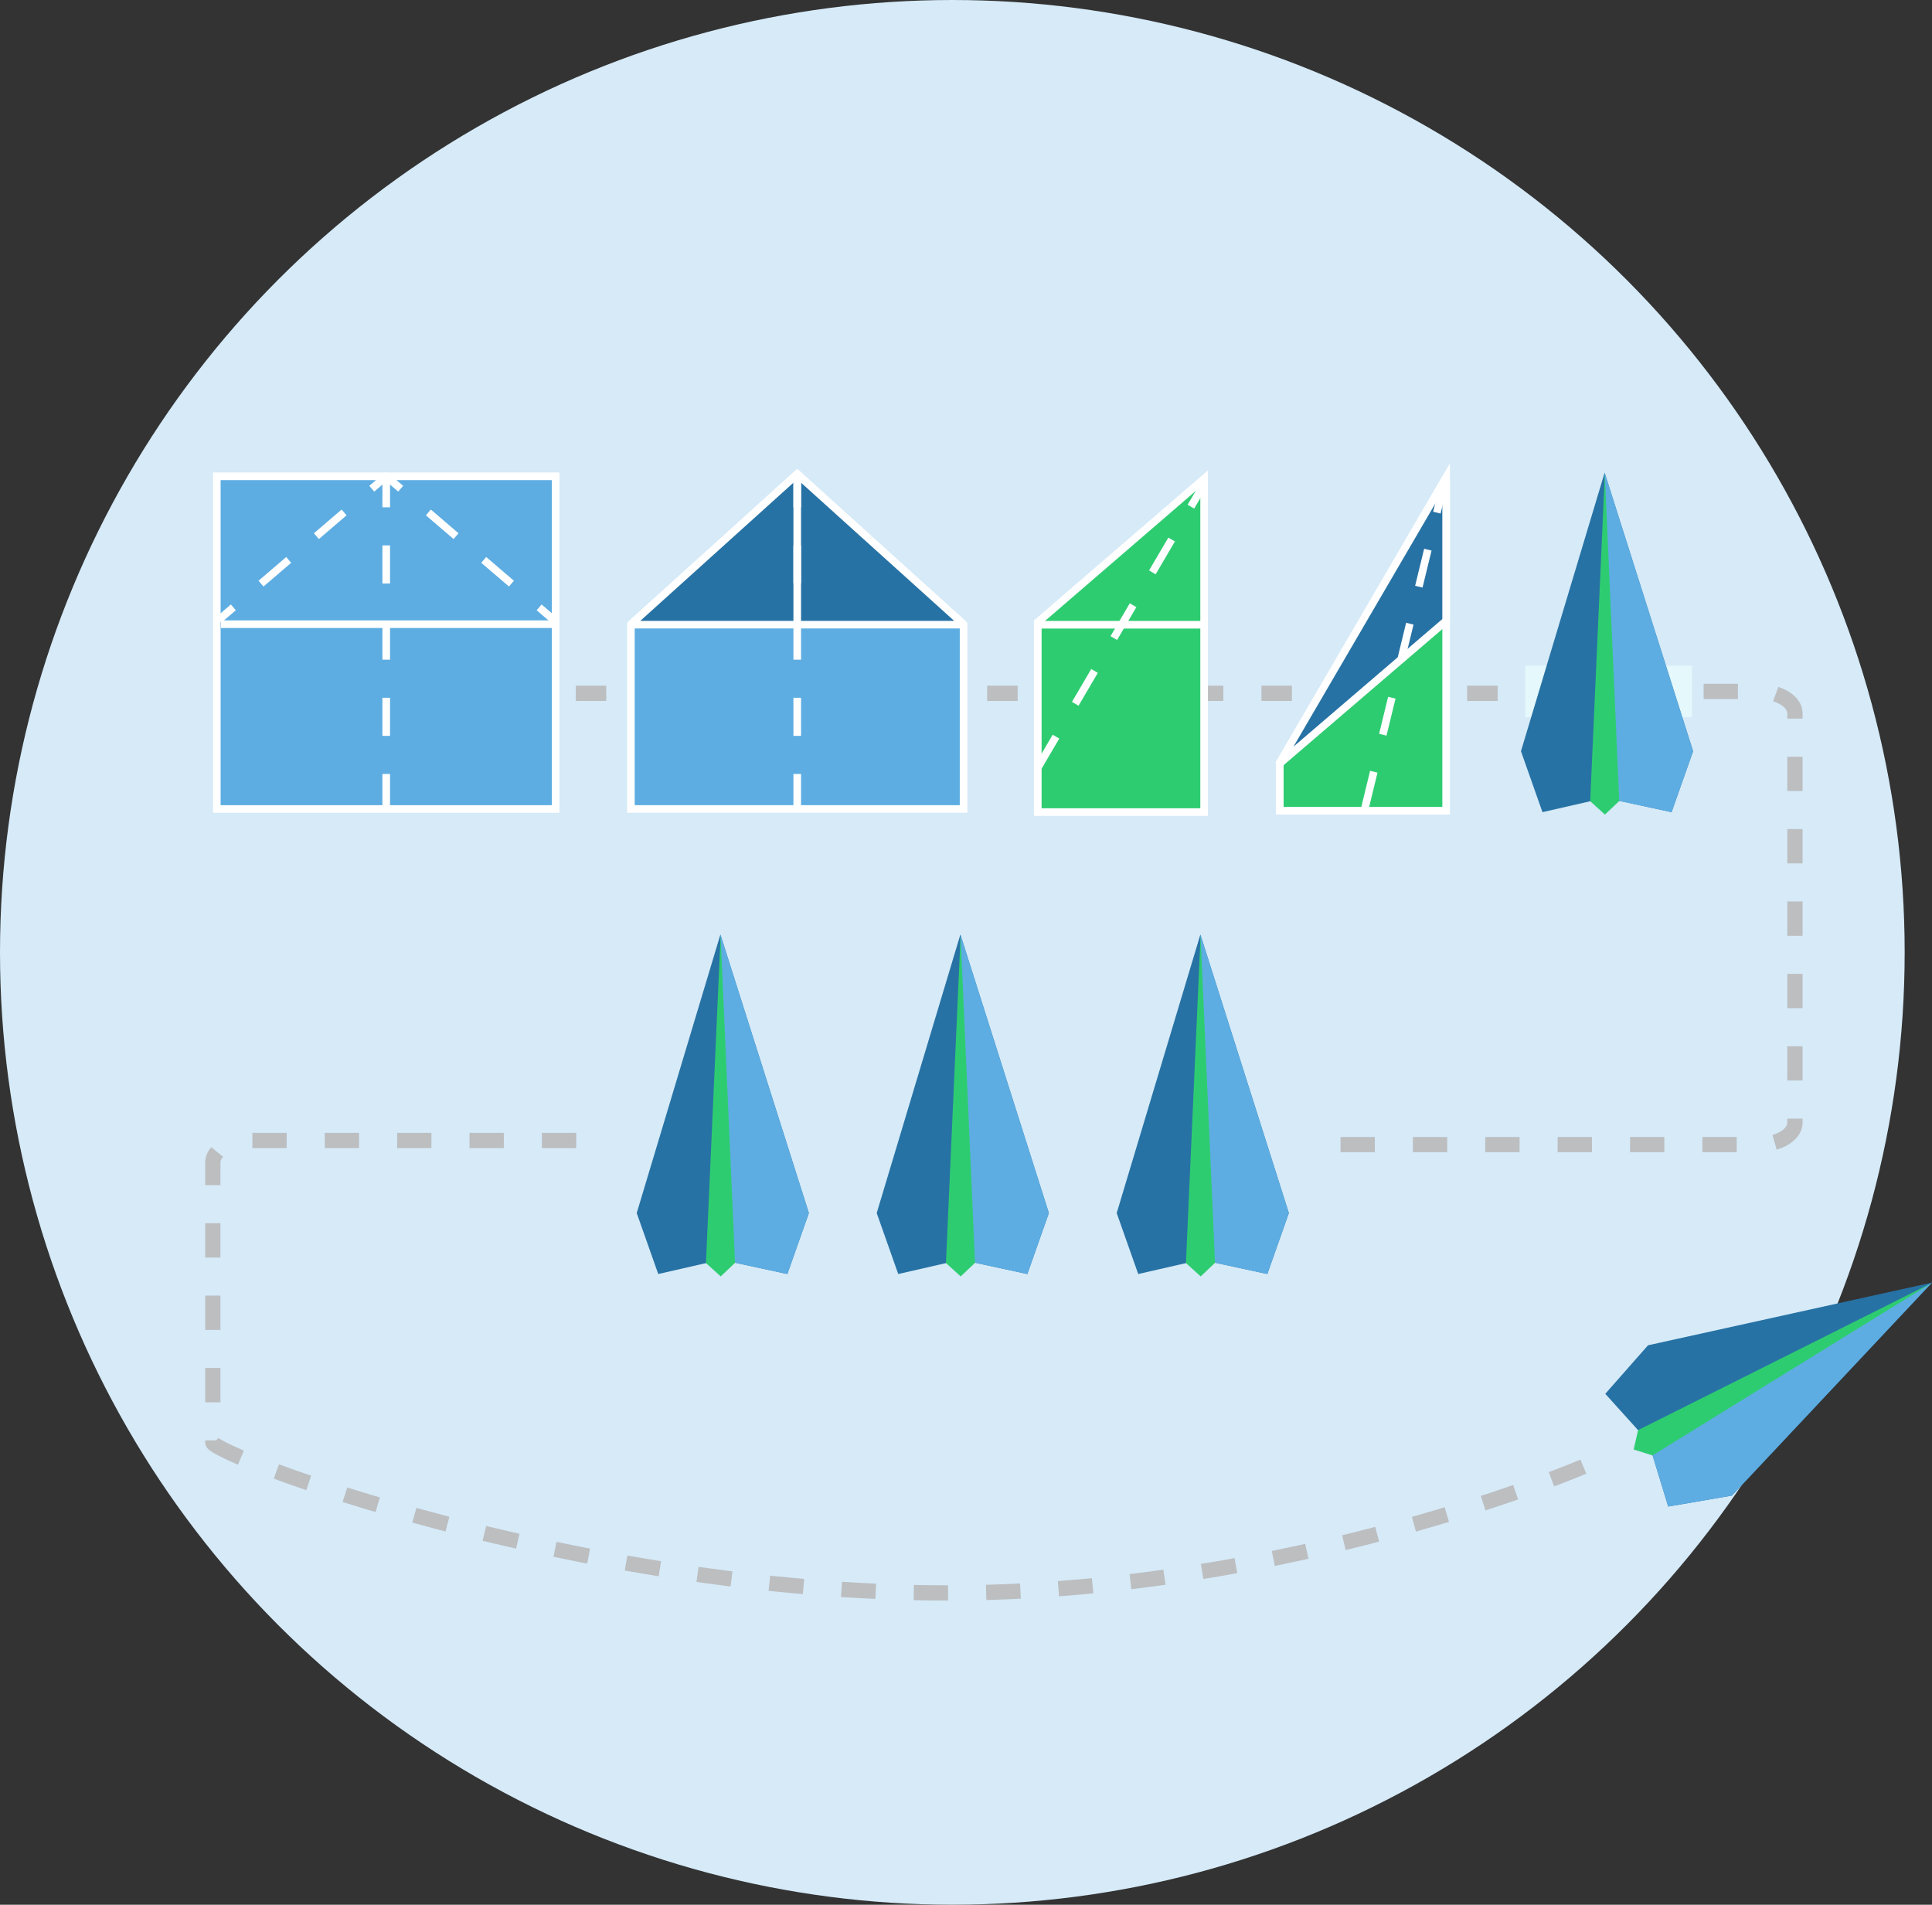 <svg id="Layer_1" data-name="Layer 1" xmlns="http://www.w3.org/2000/svg" viewBox="0 0 253.587 250">
  <rect x="0" y="0" width="253.587" height="250" fill="#333333" stroke="none"/>
  <defs>
    <style>
      .cls-1 {
        fill: #d6eaf8;
      }

      .cls-10, .cls-2, .cls-3, .cls-4, .cls-7, .cls-9 {
        fill: none;
      }

      .cls-2, .cls-3, .cls-4 {
        stroke: #bcbec0;
        stroke-width: 2px;
      }

      .cls-2, .cls-3, .cls-4, .cls-5, .cls-6, .cls-7, .cls-8 {
        stroke-miterlimit: 10;
      }

      .cls-2 {
        stroke-dasharray: 4.5 5;
      }

      .cls-4 {
        stroke-dasharray: 4 5;
      }

      .cls-14, .cls-5 {
        fill: #2ecc71;
      }

      .cls-10, .cls-11, .cls-15, .cls-5, .cls-6, .cls-7, .cls-8, .cls-9 {
        stroke: #fff;
      }

      .cls-16, .cls-6 {
        fill: #fff;
      }

      .cls-7 {
        stroke-dasharray: 5 5;
      }

      .cls-13, .cls-8 {
        fill: #5dade2;
      }

      .cls-10, .cls-9 {
        stroke-linejoin: round;
      }

      .cls-10 {
        stroke-dasharray: 4.786 4.786;
      }

      .cls-11, .cls-12, .cls-15 {
        fill: #2772a4;
      }

      .cls-11, .cls-15 {
        stroke-linejoin: bevel;
      }

      .cls-15 {
        stroke-linecap: round;
      }

      .cls-17 {
        fill: #e5f8fb;
      }
    </style>
  </defs>
  <title>value_prop_flat_colorscheme</title>
  <circle class="cls-1" cx="125" cy="125" r="125"/>
  <path class="cls-2" d="M214.111,90.753h16.642c2.675,0,4.843,1.281,4.843,2.861v53.758c0,1.58-2.168,2.861-4.843,2.861H175.574"/>
  <g>
    <line class="cls-3" x1="203.574" y1="91" x2="201.574" y2="91"/>
    <line class="cls-4" x1="196.574" y1="91" x2="54.574" y2="91"/>
    <line class="cls-3" x1="52.574" y1="91" x2="50.574" y2="91"/>
  </g>
  <g>
    <polygon class="cls-5" points="158.049 106.587 136.216 106.587 136.216 81.658 158.049 62.83 158.049 81.658 158.049 106.587"/>
    <line class="cls-6" x1="136.074" y1="82" x2="157.907" y2="82"/>
    <line class="cls-7" x1="136.074" y1="101" x2="158.074" y2="63.5"/>
  </g>
  <g>
    <rect class="cls-8" x="28.458" y="62.517" width="44.475" height="43.666"/>
    <g>
      <line class="cls-9" x1="28.729" y1="81.344" x2="30.628" y2="79.718"/>
      <line class="cls-10" x1="34.261" y1="76.603" x2="46.98" y2="65.701"/>
      <polyline class="cls-9" points="48.797 64.144 50.695 62.517 52.593 64.144"/>
      <line class="cls-10" x1="56.227" y1="67.258" x2="68.946" y2="78.16"/>
      <line class="cls-9" x1="70.763" y1="79.718" x2="72.661" y2="81.344"/>
    </g>
    <line class="cls-7" x1="50.695" y1="106.587" x2="50.695" y2="62.112"/>
    <line class="cls-9" x1="28.997" y1="81.924" x2="72.663" y2="81.924"/>
  </g>
  <g>
    <polygon class="cls-8" points="126.475 106.183 82.809 106.183 82.809 82 104.642 62.197 126.475 82 126.475 106.183"/>
    <polygon class="cls-11" points="82.742 81.99 126.542 81.99 104.642 62.231 82.742 81.99"/>
    <line class="cls-6" x1="104.642" y1="62.197" x2="104.642" y2="81.941"/>
    <line class="cls-7" x1="104.642" y1="106.587" x2="104.642" y2="62.112"/>
  </g>
  <path class="cls-2" d="M207.824,192.5s-38.481,16.578-83.44,16.578c-49.046,0-96.449-18.175-96.449-19.755V152.553c0-1.58,2.168-2.861,4.843-2.861H78.074"/>
  <g>
    <g>
      <g>
        <polygon class="cls-12" points="157.557 122.659 146.574 159.217 149.399 167.219 157.636 165.336 166.344 167.219 169.168 159.217 157.557 122.659"/>
        <polygon class="cls-13" points="157.583 165.336 157.557 122.659 169.168 159.217 166.344 167.219 157.583 165.336"/>
      </g>
      <polygon class="cls-14" points="155.661 165.78 157.583 122.816 159.479 165.754 157.597 167.532 155.661 165.78"/>
    </g>
    <g>
      <g>
        <polygon class="cls-12" points="126.057 122.659 115.074 159.217 117.899 167.219 126.136 165.336 134.844 167.219 137.668 159.217 126.057 122.659"/>
        <polygon class="cls-13" points="126.083 165.336 126.057 122.659 137.668 159.217 134.844 167.219 126.083 165.336"/>
      </g>
      <polygon class="cls-14" points="124.161 165.78 126.083 122.816 127.979 165.754 126.097 167.532 124.161 165.78"/>
    </g>
    <g>
      <g>
        <polygon class="cls-12" points="94.557 122.659 83.574 159.217 86.399 167.219 94.636 165.336 103.344 167.219 106.168 159.217 94.557 122.659"/>
        <polygon class="cls-13" points="94.583 165.336 94.557 122.659 106.168 159.217 103.344 167.219 94.583 165.336"/>
      </g>
      <polygon class="cls-14" points="92.661 165.78 94.583 122.816 96.479 165.754 94.597 167.532 92.661 165.78"/>
    </g>
  </g>
  <g>
    <g>
      <polygon class="cls-12" points="253.587 168.343 216.313 176.574 210.703 182.94 216.362 189.215 218.963 197.736 227.327 196.301 253.587 168.343"/>
      <polygon class="cls-13" points="216.337 189.169 253.587 168.343 227.327 196.301 218.963 197.736 216.337 189.169"/>
    </g>
    <polygon class="cls-14" points="215.012 187.707 253.463 168.443 216.896 191.028 214.425 190.251 215.012 187.707"/>
  </g>
  <g>
    <polygon class="cls-5" points="189.815 106.412 167.982 106.412 167.982 100.311 189.815 62.655 189.815 81.483 189.815 106.412"/>
    <polygon class="cls-15" points="167.849 100.311 189.815 81.483 189.815 62.655 167.849 100.311"/>
    <line class="cls-7" x1="179.137" y1="106.151" x2="189.153" y2="65.001"/>
    <circle class="cls-16" cx="189.228" cy="64.97" r="0.5"/>
  </g>
  <rect class="cls-17" x="200.199" y="87.375" width="21.875" height="6.75"/>
  <g>
    <g>
      <polygon class="cls-12" points="210.618 62.039 199.635 98.597 202.459 106.598 210.696 104.716 219.404 106.598 222.228 98.597 210.618 62.039"/>
      <polygon class="cls-13" points="210.644 104.716 210.618 62.039 222.228 98.597 219.404 106.598 210.644 104.716"/>
    </g>
    <polygon class="cls-14" points="208.722 105.16 210.644 62.196 212.54 105.134 210.657 106.912 208.722 105.16"/>
  </g>
</svg>
